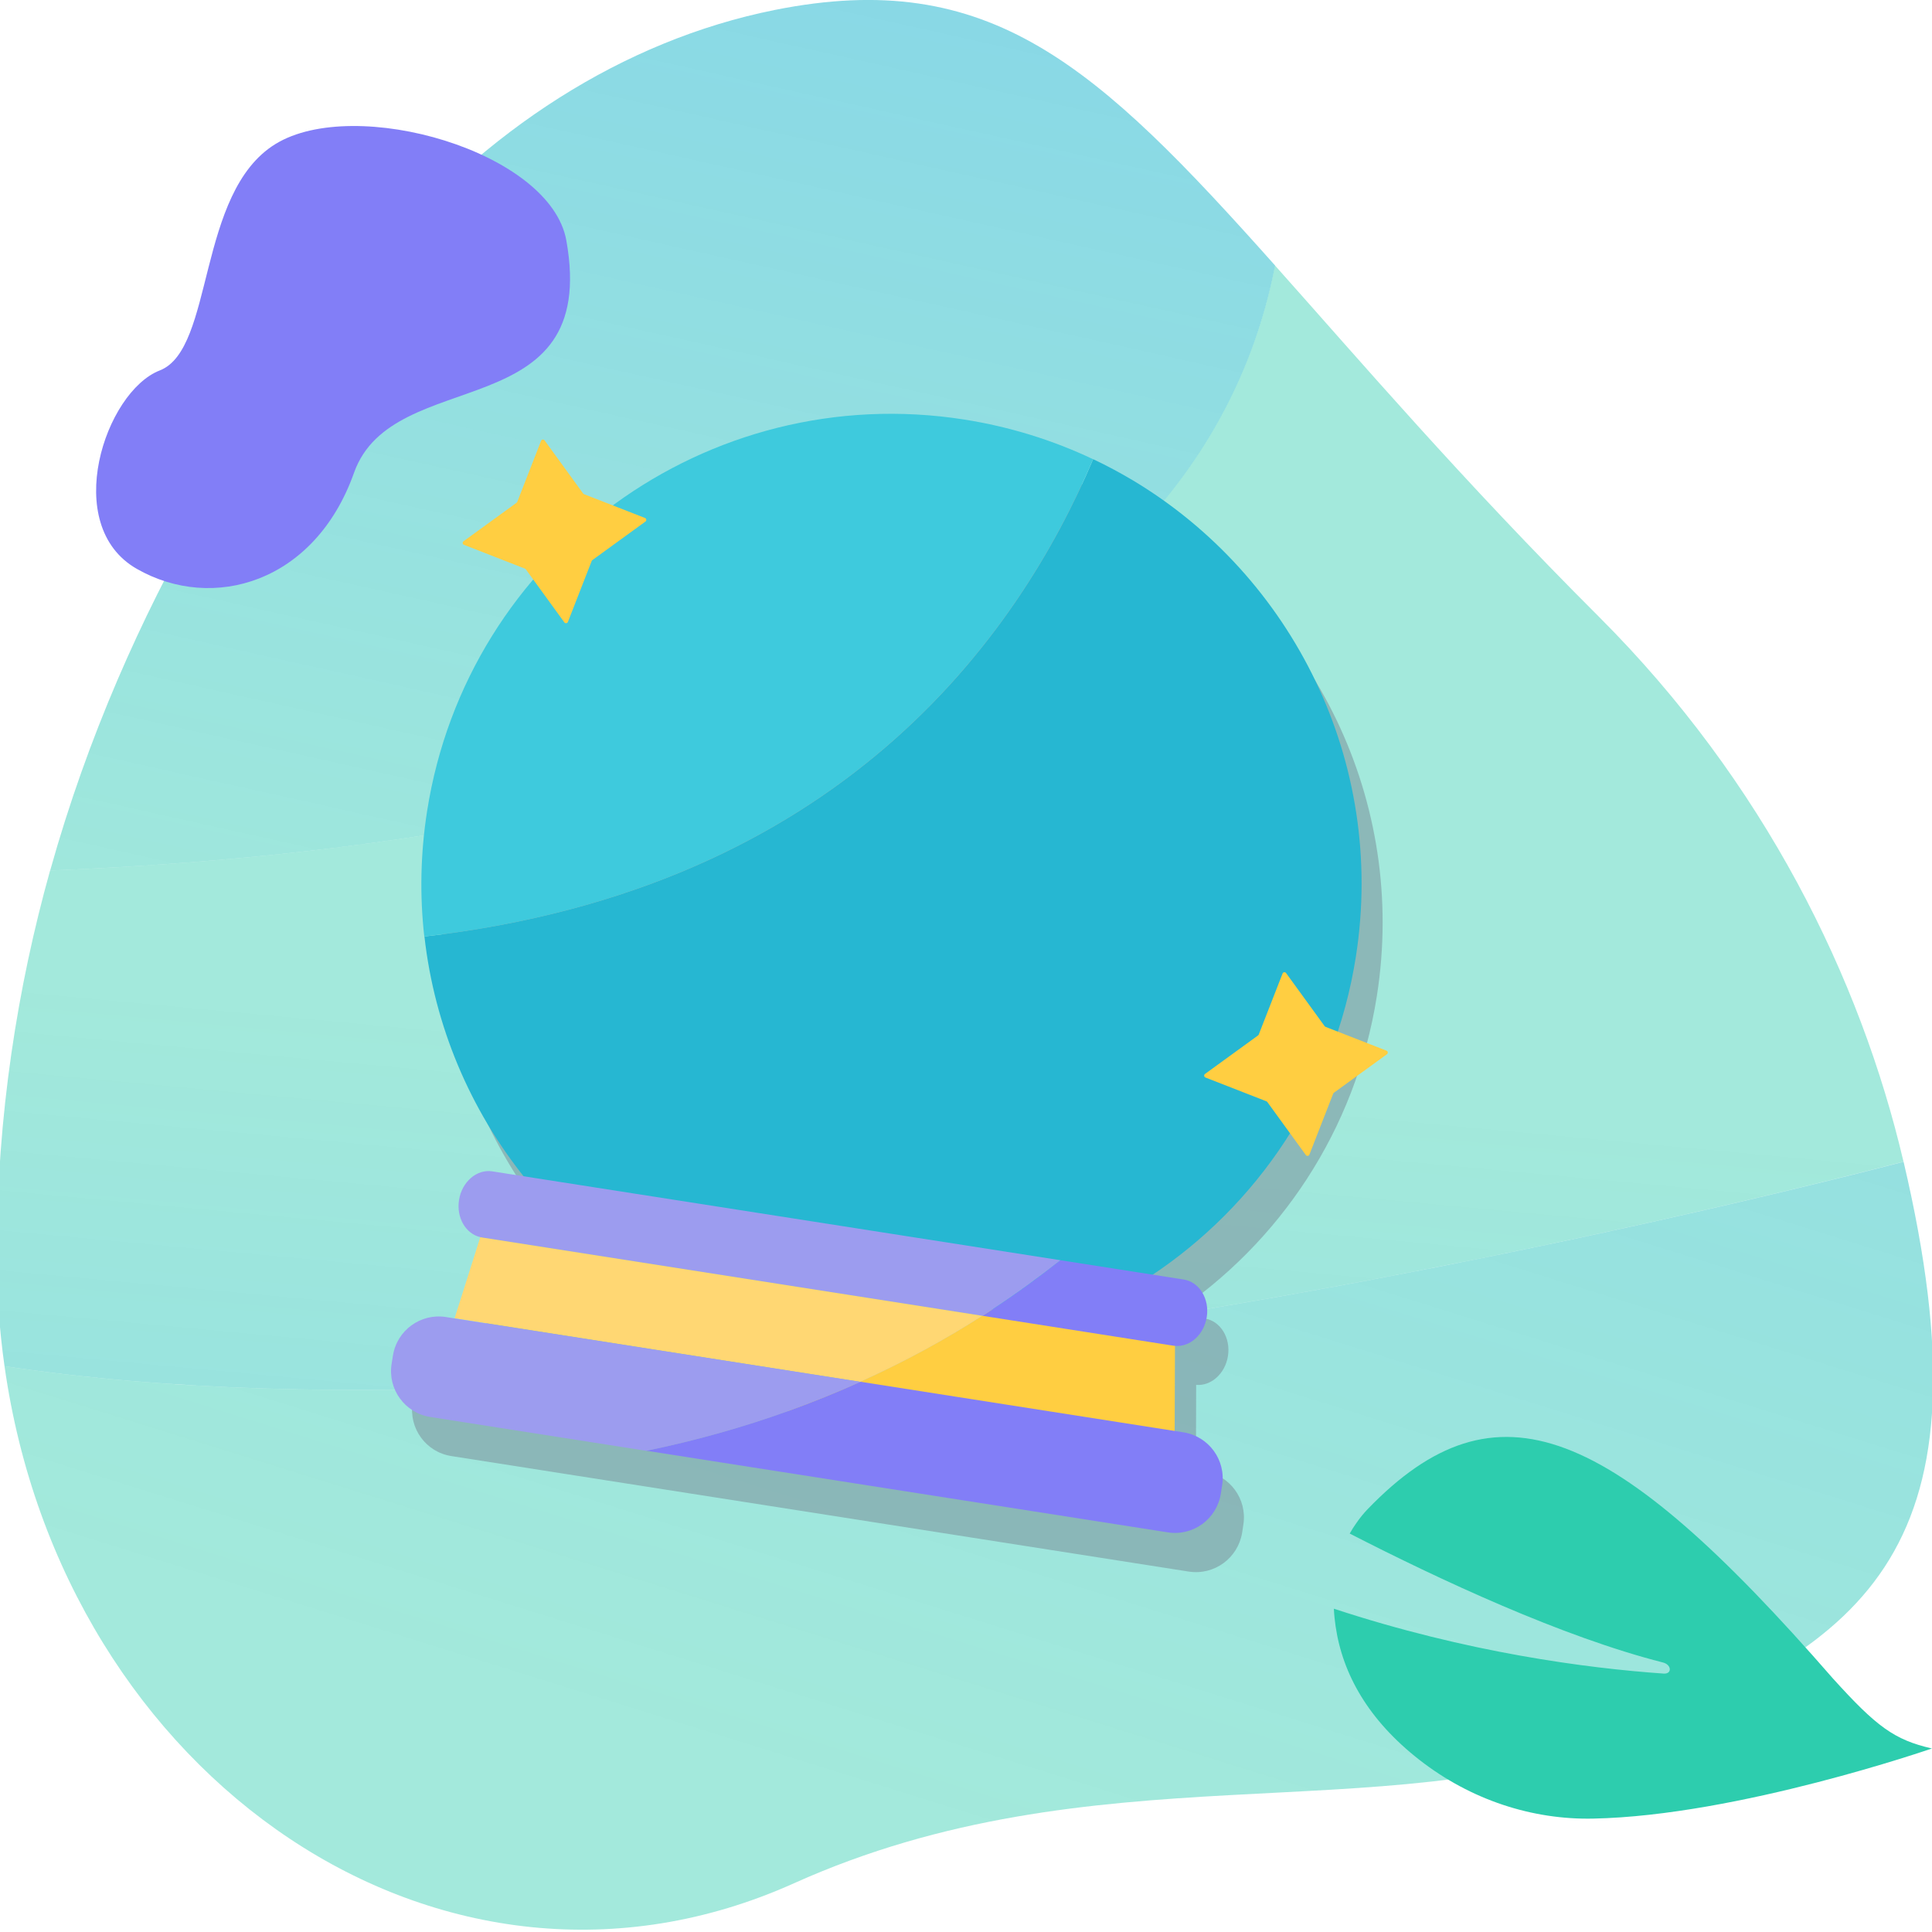 <?xml version="1.0" encoding="utf-8"?>
<!-- Generator: Adobe Illustrator 23.0.6, SVG Export Plug-In . SVG Version: 6.00 Build 0)  -->
<svg version="1.1" id="Layer_1" xmlns="http://www.w3.org/2000/svg" xmlns:xlink="http://www.w3.org/1999/xlink" x="0px" y="0px"
	 viewBox="0 0 235.28 235.28" style="enable-background:new 0 0 235.28 235.28;" xml:space="preserve">
<style type="text/css">
	.st0{opacity:0.55;fill:url(#SVGID_1_);}
	.st1{opacity:0.55;fill:url(#SVGID_2_);}
	.st2{opacity:0.55;fill:url(#SVGID_3_);}
	.st3{fill:#827EF7;}
	.st4{fill:#2DCDAE;}
	.st5{fill:#26B7D2;}
	.st6{fill:#FFCE41;}
	.st7{fill:#9C9CEF;}
	.st8{fill:#FFD773;}
	.st9{fill:#3ECADD;}
	.st10{opacity:0.63;fill:#7F9CA3;}
</style>
<g>
	
		<linearGradient id="SVGID_1_" gradientUnits="userSpaceOnUse" x1="126.81" y1="114.116" x2="262.321" y2="126.773" gradientTransform="matrix(0 1 -1 0 231.065 3.238)">
		<stop  offset="0" style="stop-color:#2DCDAE;stop-opacity:0.8"/>
		<stop  offset="1" style="stop-color:#26B7D2"/>
	</linearGradient>
	<path class="st0" d="M0.55,166.37c-0.63-4.44-0.96-9.04-0.95-13.75c0.05-16.82,2.53-32.4,6.5-46.61
		c57.85-2.3,137.92-16.08,149.17-73.68c10.36,11.61,22.69,26.04,39.42,42.75c20.16,20.14,31.88,44.06,37.12,66.39
		C202.79,148.98,80.59,178.51,0.55,166.37z"/>
	
		<linearGradient id="SVGID_2_" gradientUnits="userSpaceOnUse" x1="215.325" y1="127.862" x2="12.656" y2="64.572" gradientTransform="matrix(0 1 -1 0 231.065 3.238)">
		<stop  offset="0" style="stop-color:#2DCDAE;stop-opacity:0.8"/>
		<stop  offset="1" style="stop-color:#26B7D2"/>
	</linearGradient>
	<path class="st1" d="M0.55,166.37c80.03,12.14,202.23-17.39,231.27-24.89c11.05,47.04-4.13,58.65-34.61,70.33
		c-29.21,11.19-64,1.11-100.53,17.54C53.96,248.56,7.66,216.61,0.55,166.37z"/>
	
		<linearGradient id="SVGID_3_" gradientUnits="userSpaceOnUse" x1="135.517" y1="165.855" x2="-12.563" y2="132.867" gradientTransform="matrix(0 1 -1 0 231.065 3.238)">
		<stop  offset="0" style="stop-color:#2DCDAE;stop-opacity:0.8"/>
		<stop  offset="1" style="stop-color:#26B7D2"/>
	</linearGradient>
	<path class="st2" d="M6.11,106.01c9.16-32.75,26.26-58.17,39.81-74.42C58.99,15.92,75.8,4.95,94.31,1.22
		c26.28-5.27,39.24,6.73,60.97,31.11C144.04,89.93,63.96,103.71,6.11,106.01z"/>
</g>
<path class="st3" d="M68.97,29.29c-1.94-10.87-25.76-17.67-35.41-11.76s-7.43,24.99-14.1,27.58S7.38,63.96,16.65,69.27
	s21.71,1.69,26.46-11.69S73.07,52.22,68.97,29.29z"/>
<path class="st4" d="M223.21,204.4c-26.94-30.93-40.97-36.87-56.66-20.61c-0.5,0.52-0.96,1.09-1.38,1.7
	c-0.29,0.41-0.56,0.83-0.8,1.27c10.92,5.6,25.87,12.58,38.15,15.7c1.06,0.27,1.12,1.42,0.08,1.35c-9.32-0.65-23.9-2.55-40.16-7.9
	c0.03,0.72,0.11,1.43,0.21,2.14c0.86,5.85,4.01,11.43,10.21,16.27c6.28,4.9,13.78,7.31,21.17,7.15c17.61-0.35,41.24-8.54,41.24-8.54
	C230.68,211.88,228.51,210.26,223.21,204.4z"/>
<g>
	<path class="st5" d="M1099,183c0,79.62-34.21,151.26-88.75,201c-14.12,12.89-29.6,24.3-46.21,34H689.96
		c-5.2-3.04-10.3-6.25-15.28-9.63c-10.9-7.37-21.24-15.52-30.93-24.37c-37.49-34.19-65.38-78.74-79.15-129.11
		C797.37,190.56,877.07,30.83,904.2-77.89c8.43,2.49,16.69,5.38,24.76,8.65C1028.66-28.9,1099,68.84,1099,183z"/>
	<path class="st6" d="M1041.49,493.85H814.57c13.8-7.52,26.85-15.37,39.19-23.43c23.88-15.62,45.11-32.07,63.89-48.67
		c1.7-1.5,3.38-3,5.04-4.5h107.09l0.68,4.46l7.45,48.71L1041.49,493.85z"/>
	<path class="st3" d="M1046,402.38c0,10.32-6.87,18.75-15.54,19.33c-0.32,0.03-0.64,0.04-0.97,0.04H917.65c1.7-1.5,3.38-3,5.04-4.5
		c12.65-11.46,24.15-22.95,34.58-34.25h72.22C1038.61,383,1046,391.68,1046,402.38z"/>
	<path class="st3" d="M1069.88,497.3v4.82c0,14.84-12.03,26.88-26.88,26.88H737.5c27.95-10.46,53.59-22.34,77.07-35.15
		c13.8-7.52,26.85-15.37,39.19-23.43H1043C1057.85,470.42,1069.88,482.46,1069.88,497.3z"/>
	<path class="st7" d="M957.27,383c-10.43,11.3-21.93,22.79-34.58,34.25c-1.66,1.5-3.34,3-5.04,4.5H624.51
		c-0.33,0-0.65-0.01-0.97-0.04c-8.67-0.58-15.54-9.01-15.54-19.33c0-5.35,1.85-10.2,4.84-13.7c2.98-3.51,7.11-5.68,11.67-5.68
		H957.27z"/>
	<path class="st8" d="M917.65,421.75c-18.78,16.6-40.01,33.05-63.89,48.67H616.09l7.45-48.71c0.32,0.03,0.64,0.04,0.97,0.04H917.65z
		"/>
	<path class="st7" d="M853.76,470.42c-12.34,8.06-25.39,15.91-39.19,23.43c-23.48,12.81-49.12,24.69-77.07,35.15H611
		c-14.85,0-26.88-12.04-26.88-26.88v-4.82c0-14.84,12.03-26.88,26.88-26.88H853.76z"/>
	<path class="st9" d="M904.2-77.89C877.07,30.83,797.37,190.56,564.6,254.89c-6.26-22.9-9.6-47.01-9.6-71.89
		C555,32.78,676.78-89,827-89C853.82-89,879.73-85.12,904.2-77.89z"/>
</g>
<g>
	<path class="st10" d="M144.78,191.39l-63.52-9.95l-26.3-4.12c-3.08-0.48-5.2-3.37-4.71-6.47l0.16-1c0.48-3.08,3.37-5.2,6.46-4.72
		l1.06,0.17l3.14-9.88c-1.78-0.41-2.94-2.37-2.6-4.52c0.17-1.12,0.71-2.06,1.45-2.7c0.73-0.63,1.67-0.95,2.61-0.8l3.79,0.59
		c-6.58-8.28-10.86-18.36-12.07-29.18c-0.56-4.96-0.47-10.09,0.34-15.26c4.89-31.23,34.17-52.59,65.4-47.7
		c5.58,0.87,10.84,2.53,15.69,4.82c1.67,0.8,3.29,1.66,4.86,2.61c19.42,11.63,30.86,34.25,27.14,57.98
		c-2.58,16.44-11.91,30.15-24.74,38.72l3.79,0.59c1.89,0.3,3.16,2.34,2.81,4.57c-0.34,2.15-2.05,3.67-3.87,3.51l-0.03,10.37
		l1.06,0.17c3.08,0.48,5.2,3.37,4.72,6.46l-0.15,1C150.76,189.76,147.87,191.86,144.78,191.39z"/>
	<g>
		<path class="st5" d="M165.12,116.5c-2.59,16.55-12.04,30.33-24.99,38.9c-3.36,2.22-6.94,4.09-10.71,5.56l-56.98-8.92
			c-0.98-0.8-1.94-1.63-2.86-2.5c-2.03-1.89-3.91-3.92-5.64-6.07c-6.68-8.33-11.03-18.5-12.25-29.42
			c50.49-5.8,72.26-36.41,81.44-58.13c1.67,0.79,3.29,1.66,4.87,2.6C157.39,70.16,168.83,92.77,165.12,116.5z"/>
		<path class="st6" d="M143.04,179.26l-47.18-7.39c3.11-1.11,6.08-2.32,8.91-3.6c5.47-2.47,10.42-5.2,14.87-8.04
			c0.4-0.26,0.8-0.51,1.19-0.77l22.26,3.49l0,0.95l-0.04,10.37L143.04,179.26z"/>
		<path class="st3" d="M146.96,160.39c-0.34,2.15-2.04,3.67-3.86,3.51c-0.07,0-0.13-0.01-0.2-0.02l-23.25-3.64
			c0.4-0.26,0.8-0.51,1.19-0.77c3-1.97,5.77-3.99,8.3-6l15.01,2.35C146.05,156.12,147.31,158.16,146.96,160.39z"/>
		<path class="st3" d="M148.83,180.9l-0.16,1c-0.48,3.09-3.38,5.2-6.46,4.71l-63.51-9.94c6.15-1.26,11.87-2.9,17.17-4.8
			c3.11-1.11,6.08-2.32,8.91-3.6l39.34,6.16C147.21,174.92,149.32,177.81,148.83,180.9z"/>
		<path class="st7" d="M129.14,153.47c-2.54,2.01-5.3,4.02-8.3,6c-0.39,0.26-0.79,0.51-1.19,0.77L58.7,150.7
			c-0.07-0.01-0.13-0.02-0.2-0.04c-1.78-0.4-2.94-2.38-2.6-4.52c0.17-1.11,0.72-2.06,1.45-2.69c0.73-0.63,1.66-0.95,2.61-0.8
			L129.14,153.47z"/>
		<path class="st8" d="M119.64,160.24c-4.44,2.84-9.39,5.57-14.87,8.04l-49.41-7.74l3.13-9.88c0.07,0.02,0.13,0.03,0.2,0.04
			L119.64,160.24z"/>
		<path class="st7" d="M104.78,168.28c-2.83,1.27-5.8,2.48-8.91,3.6c-5.3,1.9-11.02,3.53-17.17,4.8l-26.3-4.12
			c-3.09-0.48-5.2-3.38-4.71-6.46l0.16-1c0.48-3.09,3.38-5.2,6.46-4.71L104.78,168.28z"/>
		<path class="st9" d="M133.11,55.92c-9.18,21.72-30.95,52.33-81.44,58.13c-0.56-4.96-0.47-10.09,0.34-15.26
			c4.89-31.23,34.17-52.59,65.4-47.7C123,51.97,128.26,53.62,133.11,55.92z"/>
	</g>
</g>
<path class="st6" d="M66.32,53.63l4.69,6.46c0.03,0.04,0.07,0.07,0.11,0.09l7.43,2.9c0.18,0.07,0.21,0.32,0.06,0.43l-6.46,4.69
	c-0.04,0.03-0.07,0.07-0.09,0.11l-2.9,7.43c-0.07,0.18-0.32,0.21-0.43,0.06l-4.69-6.46c-0.03-0.04-0.07-0.07-0.11-0.09l-7.43-2.9
	c-0.18-0.07-0.21-0.32-0.06-0.43l6.46-4.69c0.04-0.03,0.07-0.07,0.09-0.11l2.9-7.43C65.96,53.51,66.2,53.47,66.32,53.63z"/>
<path class="st6" d="M156.62,118.5l4.69,6.46c0.03,0.04,0.07,0.07,0.11,0.09l7.43,2.9c0.18,0.07,0.21,0.32,0.06,0.43l-6.46,4.69
	c-0.04,0.03-0.07,0.07-0.09,0.11l-2.9,7.43c-0.07,0.18-0.32,0.21-0.43,0.06l-4.69-6.46c-0.03-0.04-0.07-0.07-0.11-0.09l-7.43-2.9
	c-0.18-0.07-0.21-0.32-0.06-0.43l6.46-4.69c0.04-0.03,0.07-0.07,0.09-0.11l2.9-7.43C156.26,118.37,156.5,118.34,156.62,118.5z"/>
</svg>
